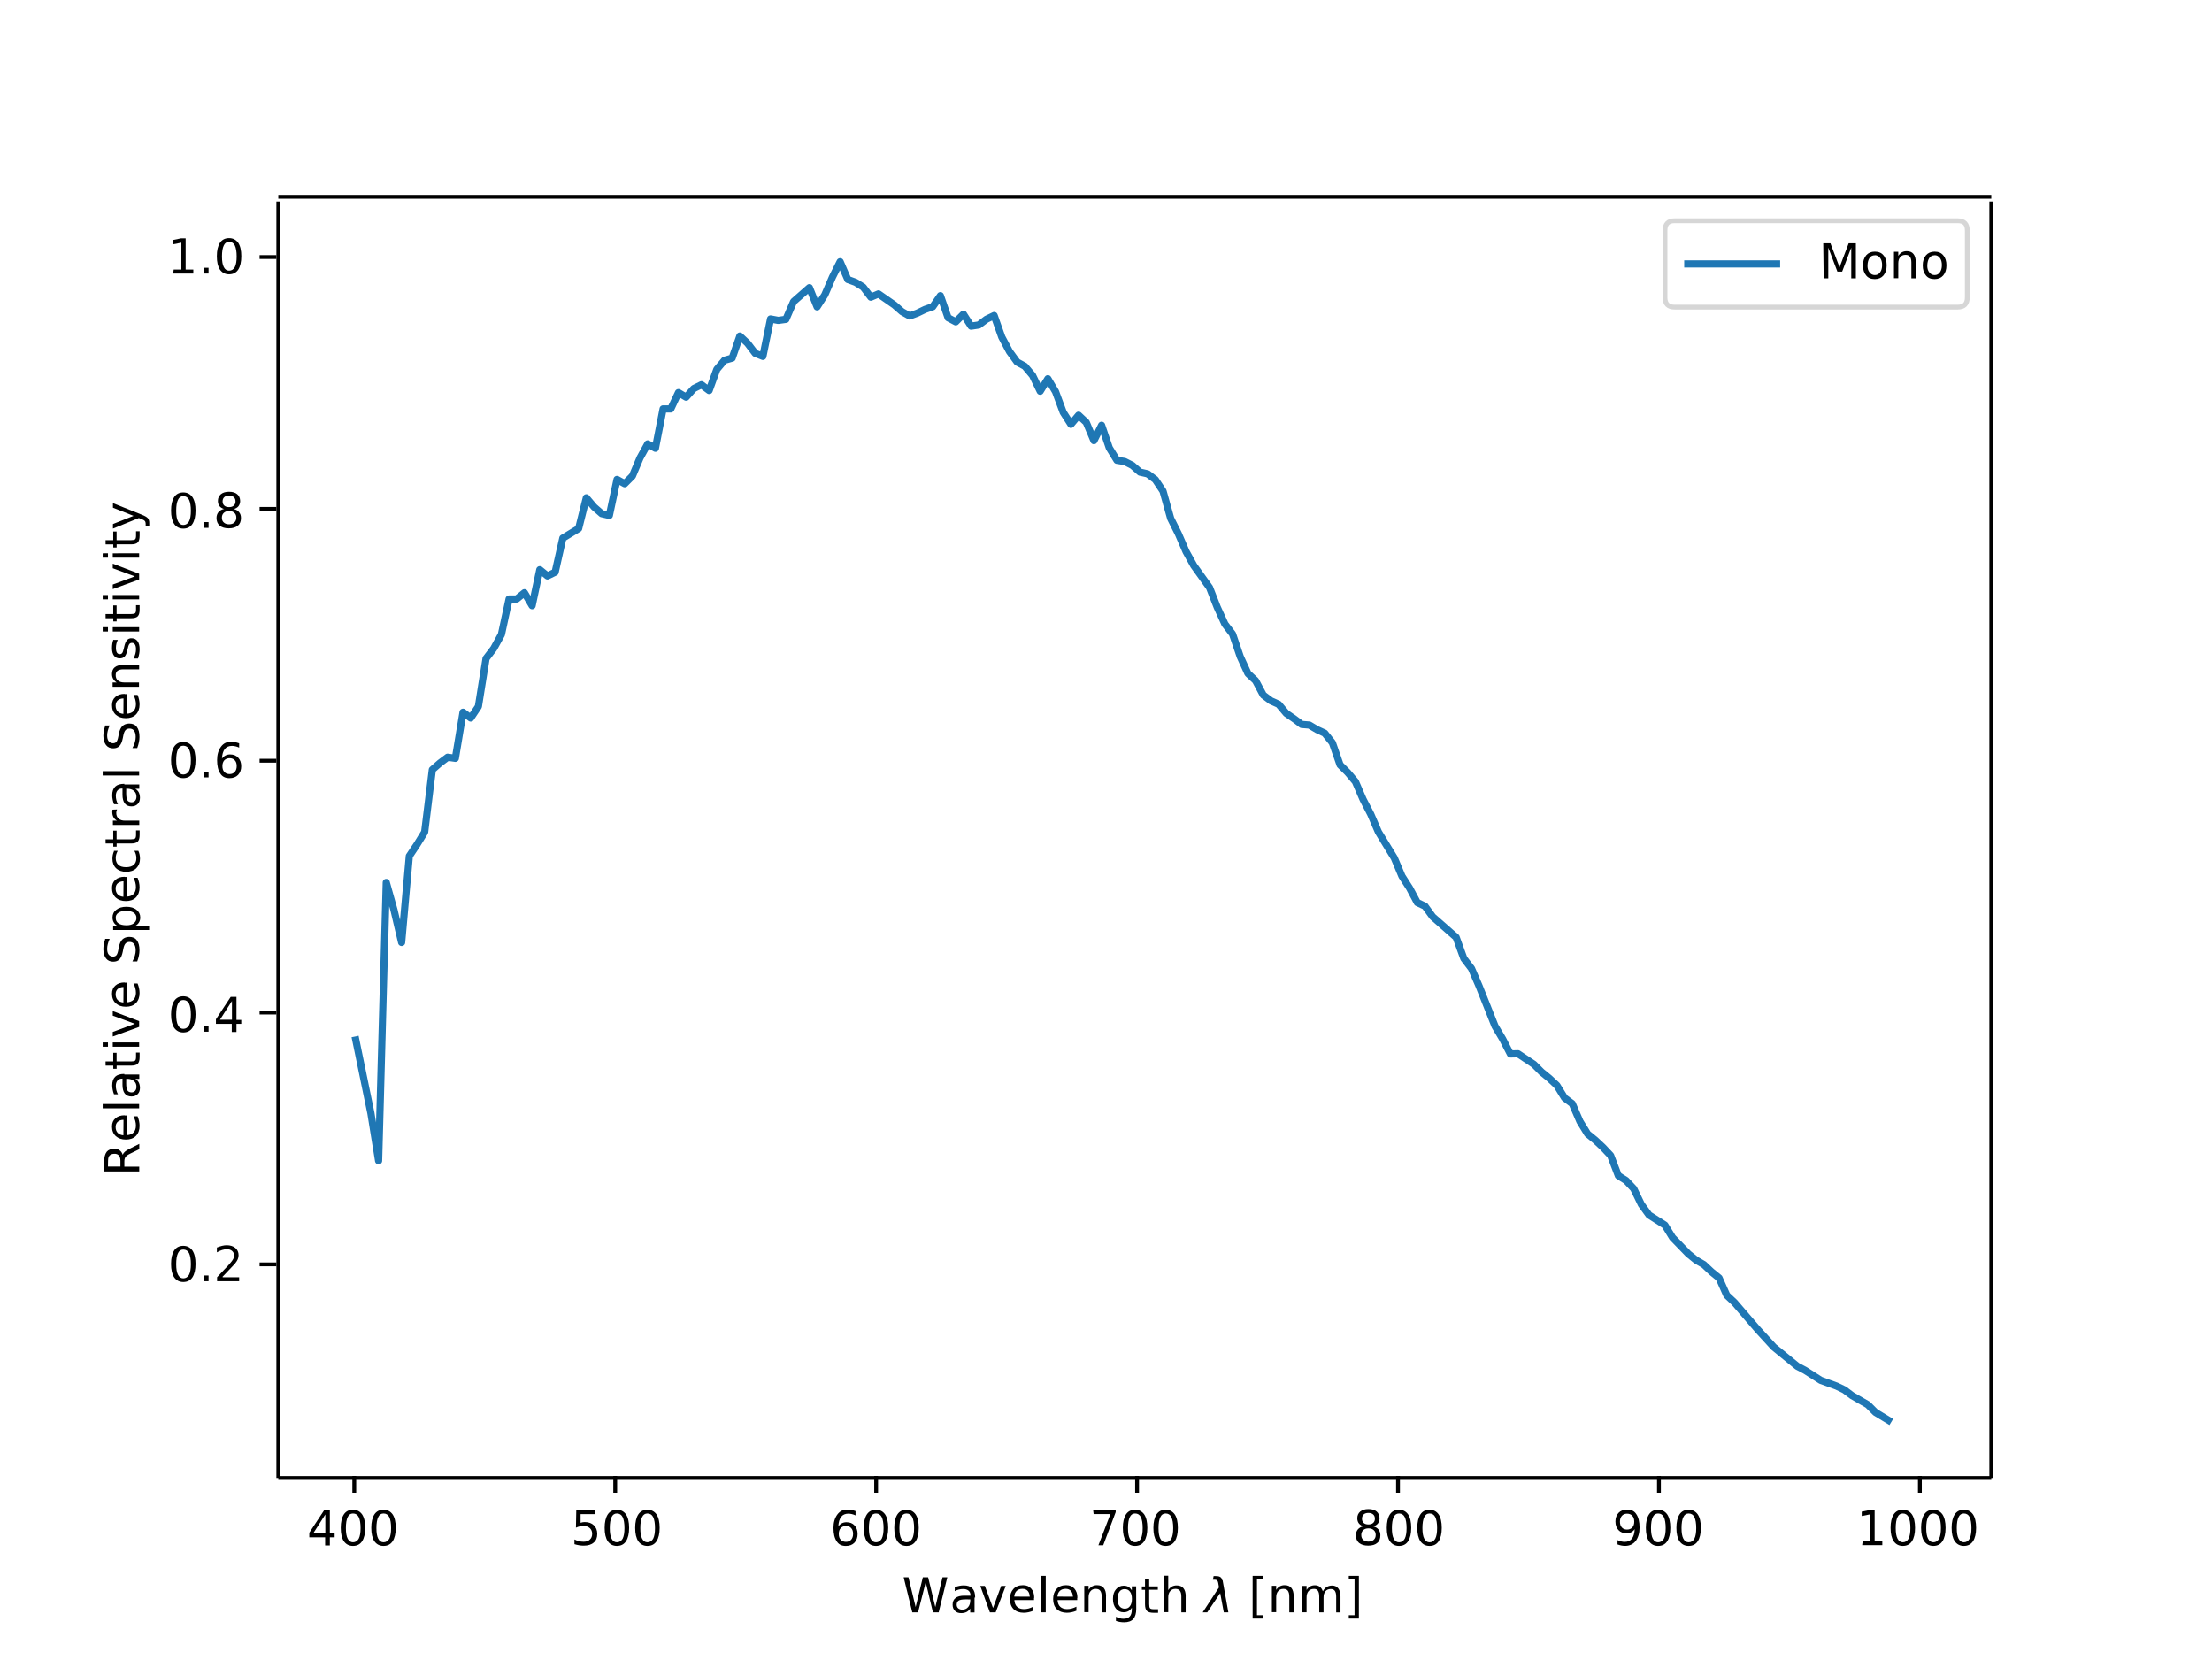 <svg style="background-color:#fff" width="461pt" height="346pt" viewBox="0 0 461 346" xmlns="http://www.w3.org/2000/svg" xmlns:xlink="http://www.w3.org/1999/xlink"><defs><style>*{stroke-linecap:butt;stroke-linejoin:round}</style></defs><path d="M0 346h461V0H0z" fill="#fff"/><path d="M58 308h357V42H58z" fill="#fff"/><defs><path id="m5e0f683bf1" d="M0 0v3.5" stroke="#000" stroke-width=".8"/></defs><use x="73.833" y="307.584" stroke="#000" stroke-width=".8" xlink:href="#m5e0f683bf1"/><defs><path id="DejaVuSans-52" d="M38 64L13 25h25zm-2.6 8.6h12v-48h10v-8.2h-10v-17h-9.8v17h-33v9.5z"/><path id="DejaVuSans-48" d="M32 66q-7.6 0-11-7.5-3.8-7.5-3.8-23 0-15 3.8-22Q24.8 6 32 6q7.7 0 12 7.5 3.8 7.5 3.8 22 0 15-3.8 23Q40.2 66 32 66zm0 7.8q12 0 19-9.7 6.5-9.7 6.5-28 0-18-6.5-28-6.5-9.7-19-9.7-12 0-19 9.7-6.5 9.7-6.5 28 0 18 6.5 28 6.5 9.7 19 9.7z"/></defs><g transform="matrix(.1 0 0 -.1 64 322)"><use xlink:href="#DejaVuSans-52"/><use x="63.623" xlink:href="#DejaVuSans-48"/><use x="127.246" xlink:href="#DejaVuSans-48"/></g><use x="128.214" y="307.584" stroke="#000" stroke-width=".8" xlink:href="#m5e0f683bf1"/><defs><path id="DejaVuSans-53" d="M11 73h39v-8.3H20v-18q2.1.73 4.3 1.1 2.2.36 4.3.36 12 0 19-6.7 7.1-6.7 7.1-18 0-12-7.3-18-7.3-6.5-21-6.5-4.6 0-9.4.78-4.8.78-9.8 2.3v9.9q4.4-2.4 9.1-3.6t9.9-1.2q8.5 0 13 4.4 4.9 4.4 4.9 12t-4.9 12q-4.9 4.5-13 4.5-4 0-7.9-.88-3.9-.88-8-2.7z"/></defs><g transform="matrix(.1 0 0 -.1 119 322)"><use xlink:href="#DejaVuSans-53"/><use x="63.623" xlink:href="#DejaVuSans-48"/><use x="127.246" xlink:href="#DejaVuSans-48"/></g><use x="182.595" y="307.584" stroke="#000" stroke-width=".8" xlink:href="#m5e0f683bf1"/><defs><path id="DejaVuSans-54" d="M33 40q-6.6 0-11-4.5-3.9-4.5-3.9-12 0-7.9 3.9-12 3.9-4.6 11-4.6t11 4.6q3.9 4.6 3.9 12 0 7.9-3.9 12Q40.1 40 33 40zm20 31v-9q-3.7 1.8-7.5 2.7-3.8.94-7.5.94-9.8 0-15-6.6-5.1-6.6-5.9-20 2.9 4.2 7.2 6.5 4.4 2.3 9.6 2.3 11 0 17-6.7 6.4-6.7 6.4-18 0-11-6.6-18-6.6-6.8-18-6.8-13 0-19 9.7-6.7 9.7-6.7 28 0 17 8.2 28t22 10q3.7 0 7.5-.73t7.9-2.2z"/></defs><g transform="matrix(.1 0 0 -.1 173 322)"><use xlink:href="#DejaVuSans-54"/><use x="63.623" xlink:href="#DejaVuSans-48"/><use x="127.246" xlink:href="#DejaVuSans-48"/></g><use x="236.976" y="307.584" stroke="#000" stroke-width=".8" xlink:href="#m5e0f683bf1"/><defs><path id="DejaVuSans-55" d="M8.2 73h47v-4.2l-26-69h-10l25 65h-35z"/></defs><g transform="matrix(.1 0 0 -.1 227 322)"><use xlink:href="#DejaVuSans-55"/><use x="63.623" xlink:href="#DejaVuSans-48"/><use x="127.246" xlink:href="#DejaVuSans-48"/></g><use x="291.357" y="307.584" stroke="#000" stroke-width=".8" xlink:href="#m5e0f683bf1"/><defs><path id="DejaVuSans-56" d="M32 35q-7 0-11-3.8t-4-10q0-6.6 4-10 4-3.8 11-3.8t11 3.8q4.1 3.8 4.1 10 0 6.6-4 10-4 3.8-11 3.8zm-9.9 4.2q-6.3 1.6-9.9 5.9-3.5 4.4-3.5 11 0 8.7 6.2 14 6.2 5.1 17 5.1 11 0 17-5.1t6.2-14q0-6.2-3.5-11-3.5-4.3-9.8-5.9 7.1-1.7 11-6.5 4-4.8 4-12 0-11-6.5-16Q43.8-1 31.3-1q-12 0-19 5.7-6.5 5.7-6.5 16 0 7 4 12 4 4.8 11 6.5zm-3.6 16q0-5.7 3.5-8.8 3.5-3.2 9.9-3.2t9.9 3.2q3.6 3.2 3.6 8.8 0 5.7-3.6 8.8-3.6 3.2-9.9 3.2-6.4 0-9.9-3.2t-3.5-8.8z"/></defs><g transform="matrix(.1 0 0 -.1 282 322)"><use xlink:href="#DejaVuSans-56"/><use x="63.623" xlink:href="#DejaVuSans-48"/><use x="127.246" xlink:href="#DejaVuSans-48"/></g><use x="345.738" y="307.584" stroke="#000" stroke-width=".8" xlink:href="#m5e0f683bf1"/><defs><path id="DejaVuSans-57" d="M11 1.5v9q3.7-1.8 7.5-2.7 3.8-.92 7.5-.92 9.8 0 15 6.6 5.2 6.6 5.9 20-2.8-4.2-7.2-6.5-4.3-2.2-9.6-2.2-11 0-17 6.6-6.4 6.6-6.4 18 0 11 6.6 18 6.6 6.8 18 6.8 13 0 19-9.7 6.7-9.7 6.7-28 0-17-8.2-28-8.2-10-22-10-3.7 0-7.5.73t-7.9 2.2zm20 31q6.6 0 11 4.5 3.9 4.5 3.9 12 0 7.9-3.9 12-3.9 4.6-11 4.6T20 61t-3.9-12q0-7.9 3.9-12 3.9-4.5 11-4.5z"/></defs><g transform="matrix(.1 0 0 -.1 336 322)"><use xlink:href="#DejaVuSans-57"/><use x="63.623" xlink:href="#DejaVuSans-48"/><use x="127.246" xlink:href="#DejaVuSans-48"/></g><use x="400.119" y="307.584" stroke="#000" stroke-width=".8" xlink:href="#m5e0f683bf1"/><defs><path id="DejaVuSans-49" d="M12 8.3h16v56l-18-3.5v9l17 3.5h9.9v-65h16V0h-42z"/></defs><g transform="matrix(.1 0 0 -.1 387 322)"><use xlink:href="#DejaVuSans-49"/><use x="63.623" xlink:href="#DejaVuSans-48"/><use x="127.246" xlink:href="#DejaVuSans-48"/><use x="190.869" xlink:href="#DejaVuSans-48"/></g><defs><path id="DejaVuSans-87" d="M3.3 73h10l15-62 15 62h11l15-62 15 62h10l-18-73h-12l-15 63-16-63h-12z"/><path id="DejaVuSans-97" d="M34 27q-11 0-15-2.5T14.8 16q0-4.8 3.2-7.6t8.6-2.8q7.5 0 12 5.3t4.5 14v2zm18 3.7v-31h-9V8Q39.9 3 35.3.7t-11-2.4q-8.4 0-13 4.7-5 4.7-5 13 0 9.2 6.2 14 6.2 4.7 18 4.7h13v.89q0 6.2-4.1 9.6t-11 3.4q-4.7 0-9.1-1.1-4.4-1.1-8.5-3.4v8.3q4.9 1.9 9.6 2.8 4.6.95 9 .95 12 0 18-6.2 5.9-6.1 5.9-19z"/><path id="DejaVuSans-118" d="M3 55h9.5l17-46 17 46H56L35 0H23z"/><path id="DejaVuSans-101" d="M56 30v-4.4H15q.59-9.3 5.6-14t14-4.9q5.2 0 10 1.3t9.7 3.8V3.3q-4.8-2-9.9-3.1t-10-1.1q-13 0-21 7.6-7.6 7.6-7.6 21 0 13 7.2 21 7.2 7.9 20 7.9 11 0 17-7.1 6.4-7.1 6.4-19zm-9 2.6q-.094 7.4-4.1 12-4 4.4-11 4.4-7.5 0-12-4.2t-5.2-12z"/><path id="DejaVuSans-108" d="M9.4 76h9V0h-9z"/><path id="DejaVuSans-110" d="M55 33V0h-9v33q0 7.8-3 12-3 3.9-9.1 3.9-7.3 0-11-4.6-4.2-4.6-4.2-13V.3h-9v55h9v-8.5q3.2 4.9 7.6 7.4 4.4 2.4 10 2.4 9.4 0 14-5.8 4.8-5.8 4.8-17z"/><path id="DejaVuSans-103" d="M45 28q0 9.8-4 15-4 5.4-11 5.4-7.2 0-11-5.4-4-5.4-4-15 0-9.7 4-15t11-5.4q7.3 0 11 5.4 4 5.4 4 15zm9-21q0-14-6.2-21-6.2-6.8-19-6.8-4.7 0-8.9.7t-8.2 2.2v8.7q4-2.1 7.8-3.2 3.9-1 7.9-1 8.8 0 13 4.6t4.4 14v4.5Q42 4.9 37.7 2.5T27.7.1q-10 0-16 7.7-6.2 7.7-6.2 20 0 13 6.2 20 6.2 7.7 16 7.7 6.1 0 10-2.4t7.1-7.2v8.3h9z"/><path id="DejaVuSans-116" d="M18 70V54h18v-7H18V17q0-6.7 1.8-8.6t7.5-1.9h9.2V-1h-9.2q-10 0-14 3.9t-4 14v30H2.7v7h6.6v16z"/><path id="DejaVuSans-104" d="M55 33V0h-9v33q0 7.8-3 12-3 3.9-9.1 3.9-7.3 0-11-4.6-4.2-4.6-4.2-13V.3h-9v76h9v-30q3.2 4.9 7.6 7.4 4.4 2.4 10 2.4 9.4 0 14-5.8 4.8-5.8 4.8-17z"/><path id="DejaVuSans-Oblique-955" d="M37 67L49 0h-9.5L32 40 5 0h-9.5l34 52-1.7 9.7q-1.1 6.2-6.3 6.2h-4.7l1.5 7.7 5.7-.11q11-.14 12-8.4z"/><path id="DejaVuSans-91" d="M8.6 76h21v-7h-12V-6h12v-7h-21z"/><path id="DejaVuSans-109" d="M52 44q3.4 6.1 8.1 8.9t11 2.9q8.5 0 13-6 4.6-6 4.6-17v-33h-9v33q0 7.9-2.8 12-2.8 3.8-8.5 3.8-7 0-11-4.6t-4-13V0h-9v33q0 7.9-2.8 12T33 48.8q-6.9 0-11-4.7-4-4.7-4-13V.1H9v55h9v-8.5q3.1 5 7.4 7.4t10 2.4q6 0 10-3 4.2-3 6.2-8.8z"/><path id="DejaVuSans-93" d="M30 76v-89H9v7h12v75H9v7z"/></defs><g transform="matrix(.1 0 0 -.1 188 336)"><use transform="translate(0 .016)" xlink:href="#DejaVuSans-87"/><use transform="translate(99 .016)" xlink:href="#DejaVuSans-97"/><use transform="translate(160 .016)" xlink:href="#DejaVuSans-118"/><use transform="translate(219 .016)" xlink:href="#DejaVuSans-101"/><use transform="translate(281 .016)" xlink:href="#DejaVuSans-108"/><use transform="translate(309 .016)" xlink:href="#DejaVuSans-101"/><use transform="translate(370 .016)" xlink:href="#DejaVuSans-110"/><use transform="translate(434 .016)" xlink:href="#DejaVuSans-103"/><use transform="translate(497 .016)" xlink:href="#DejaVuSans-116"/><use transform="translate(536 .016)" xlink:href="#DejaVuSans-104"/><use transform="translate(600 .016)" xlink:href="#DejaVuSans-32"/><use transform="translate(631 .016)" xlink:href="#DejaVuSans-Oblique-955"/><use transform="translate(691 .016)" xlink:href="#DejaVuSans-32"/><use transform="translate(722 .016)" xlink:href="#DejaVuSans-91"/><use transform="translate(761 .016)" xlink:href="#DejaVuSans-110"/><use transform="translate(825 .016)" xlink:href="#DejaVuSans-109"/><use transform="translate(922 .016)" xlink:href="#DejaVuSans-93"/></g><defs><path id="ma2cf06e9e1" d="M0 0h-3.5" stroke="#000" stroke-width=".8"/></defs><use x="57.6" y="263.494" stroke="#000" stroke-width=".8" xlink:href="#ma2cf06e9e1"/><defs><path id="DejaVuSans-46" d="M11 12h10V0H11z"/><path id="DejaVuSans-50" d="M19 8.3h34V0H7v8.3q5.6 5.8 15 16 9.7 9.8 12 13 4.7 5.3 6.6 9 1.9 3.7 1.9 7.2 0 5.8-4.1 9.5t-11 3.7q-4.6 0-9.8-1.6-5.1-1.6-11-4.9v10q6 2.4 11 3.6 5.2 1.2 9.5 1.2 11 0 18-5.7 6.7-5.7 6.7-15 0-4.5-1.7-8.5T44 36.3q-1.2-1.4-7.8-8.2-6.5-6.8-18-19z"/></defs><g transform="matrix(.1 0 0 -.1 35 267)"><use xlink:href="#DejaVuSans-48"/><use x="63.623" xlink:href="#DejaVuSans-46"/><use x="95.41" xlink:href="#DejaVuSans-50"/></g><use x="57.6" y="211.013" stroke="#000" stroke-width=".8" xlink:href="#ma2cf06e9e1"/><g transform="matrix(.1 0 0 -.1 35 215)"><use xlink:href="#DejaVuSans-48"/><use x="63.623" xlink:href="#DejaVuSans-46"/><use x="95.41" xlink:href="#DejaVuSans-52"/></g><use x="57.6" y="158.531" stroke="#000" stroke-width=".8" xlink:href="#ma2cf06e9e1"/><g transform="matrix(.1 0 0 -.1 35 162)"><use xlink:href="#DejaVuSans-48"/><use x="63.623" xlink:href="#DejaVuSans-46"/><use x="95.41" xlink:href="#DejaVuSans-54"/></g><use x="57.6" y="106.05" stroke="#000" stroke-width=".8" xlink:href="#ma2cf06e9e1"/><g transform="matrix(.1 0 0 -.1 35 110)"><use xlink:href="#DejaVuSans-48"/><use x="63.623" xlink:href="#DejaVuSans-46"/><use x="95.41" xlink:href="#DejaVuSans-56"/></g><use x="57.6" y="53.568" stroke="#000" stroke-width=".8" xlink:href="#ma2cf06e9e1"/><g transform="matrix(.1 0 0 -.1 35 57)"><use xlink:href="#DejaVuSans-49"/><use x="63.623" xlink:href="#DejaVuSans-46"/><use x="95.41" xlink:href="#DejaVuSans-48"/></g><defs><path id="DejaVuSans-82" d="M44 34q3.2-1.1 6.2-4.6t6-9.7l10-20h-11l-9.3 19q-3.6 7.3-7 9.7t-9.2 2.4h-11v-31H8.8v73h22q12 0 19-5.2 6.2-5.2 6.2-16 0-6.9-3.2-11-3.2-4.5-9.3-6.3zM19 65V39h12q7.1 0 11 3.3t3.6 9.7-3.6 9.6-11 3.2z"/><path id="DejaVuSans-105" d="M9.4 55h9V0h-9zm0 21h9V65h-9z"/><path id="DejaVuSans-83" d="M54 71v-9.6q-5.6 2.7-11 4-5 1.3-9.6 1.3-8 0-12-3.1T17 54.7q0-4.8 2.9-7.3t11-4l6-1.2q11-2.1 16-7.4t5.2-14q0-11-7.1-16Q43.9-.7 30-.7q-5.2 0-11 1.2T7 4v10q6-3.4 12-5.1 5.8-1.7 11-1.7 8.4 0 13 3.3t4.6 9.5q0 5.4-3.3 8.4t-11 4.5l-6 1.2q-11 2.2-16 6.9-4.9 4.7-4.9 13 0 9.7 6.8 15t19 5.6q5.1 0 10-.94 5.3-.92 11-2.8z"/><path id="DejaVuSans-112" d="M18 8.2v-29H9v75h9v-8.3q2.8 4.9 7.2 7.2 4.3 2.4 10 2.4 10 0 16-7.9 6.2-7.9 6.2-21t-6.2-21q-6.2-7.9-16-7.9-6 0-10 2.4-4.3 2.4-7.2 7.2zm31 19q0 9.9-4.1 16t-11 5.6q-7.1 0-11-5.6t-4.1-16 4.1-16 11-5.6q7.1 0 11 5.6t4.1 16z"/><path id="DejaVuSans-99" d="M49 53v-8.4q-3.8 2.1-7.6 3.2t-7.7 1q-8.8 0-14-5.5-4.8-5.5-4.8-16t4.8-16q4.8-5.5 14-5.5 3.9 0 7.7 1T49 10V1.7Q45.2-.1 41.2-.9q-4-.89-8.6-.89-12 0-20 7.8-7.3 7.8-7.3 21 0 13 7.3 21 7.4 7.7 20 7.7 4.1 0 8.1-.86 4-.84 7.7-2.5z"/><path id="DejaVuSans-114" d="M41 46q-1.5.88-3.3 1.3-1.8.42-3.9.42-7.6 0-12-5t-4.1-14v-29h-9v55h9v-8.5q2.8 5 7.4 7.4 4.5 2.4 11 2.4.92 0 2-.12 1.1-.11 2.5-.36z"/><path id="DejaVuSans-115" d="M44 53v-8.5q-3.8 2-7.9 2.9-4.1.98-8.5.98-6.7 0-10-2t-3.3-6.2q0-3.1 2.4-4.9t9.6-3.4l3.1-.69q9.6-2 14-5.8t4-10q0-7.6-6-12t-17-4.4q-4.4 0-9.2.86t-10 2.6v9.3q5-2.6 9.8-3.9 4.8-1.3 9.6-1.3 6.3 0 9.8 2.2 3.4 2.2 3.4 6.1 0 3.7-2.5 5.6-2.5 2-11 3.8l-3.1.73q-8.3 1.8-12 5.4-3.7 3.6-3.7 10 0 7.7 5.5 12 5.5 4.2 16 4.2 5 0 9.4-.73 4.4-.72 8.1-2.2z"/><path id="DejaVuSans-121" d="M32-5.1q-3.8-9.8-7.4-13-3.6-3-9.7-3H7.7v7.5H13q3.7 0 5.8 1.8 2.1 1.8 4.5 8.3L24.9.6l-22 54h9.5l17-43 17 43h9.5z"/></defs><g transform="matrix(0 -.1 -.1 0 29 245)"><use xlink:href="#DejaVuSans-82"/><use x="69.42" xlink:href="#DejaVuSans-101"/><use x="130.943" xlink:href="#DejaVuSans-108"/><use x="158.727" xlink:href="#DejaVuSans-97"/><use x="220.006" xlink:href="#DejaVuSans-116"/><use x="259.215" xlink:href="#DejaVuSans-105"/><use x="286.998" xlink:href="#DejaVuSans-118"/><use x="346.178" xlink:href="#DejaVuSans-101"/><use x="407.701" xlink:href="#DejaVuSans-32"/><use x="439.488" xlink:href="#DejaVuSans-83"/><use x="502.965" xlink:href="#DejaVuSans-112"/><use x="566.441" xlink:href="#DejaVuSans-101"/><use x="627.965" xlink:href="#DejaVuSans-99"/><use x="682.945" xlink:href="#DejaVuSans-116"/><use x="722.154" xlink:href="#DejaVuSans-114"/><use x="763.268" xlink:href="#DejaVuSans-97"/><use x="824.547" xlink:href="#DejaVuSans-108"/><use x="852.33" xlink:href="#DejaVuSans-32"/><use x="884.117" xlink:href="#DejaVuSans-83"/><use x="947.594" xlink:href="#DejaVuSans-101"/><use x="1009.117" xlink:href="#DejaVuSans-110"/><use x="1072.496" xlink:href="#DejaVuSans-115"/><use x="1124.596" xlink:href="#DejaVuSans-105"/><use x="1152.379" xlink:href="#DejaVuSans-116"/><use x="1191.588" xlink:href="#DejaVuSans-105"/><use x="1219.371" xlink:href="#DejaVuSans-118"/><use x="1278.551" xlink:href="#DejaVuSans-105"/><use x="1306.334" xlink:href="#DejaVuSans-116"/><use x="1345.543" xlink:href="#DejaVuSans-121"/></g><path d="M74 216l3.3 16 1.6 9.9 1.6-58 1.6 5.7 1.6 6.8 1.6-18 1.6-2.4 1.6-2.6 1.6-13 1.6-1.4 1.6-1.2 1.6.23 1.6-9.6 1.6 1.2 1.6-2.4 1.6-10 1.6-2.1 1.6-2.9 1.6-7.4 1.6-.008 1.6-1.3 1.6 2.7 1.6-7.5 1.6 1.3 1.6-.78 1.6-7.1 3.3-2 1.6-6.4 1.6 1.9 1.6 1.4 1.6.37 1.6-7.5 1.6.89 1.6-1.6 1.6-3.8 1.6-2.9 1.6.91 1.6-8.2 1.6.005 1.6-3.4 1.6.95 1.6-1.8 1.6-.79 1.6 1.2 1.6-4.4 1.6-1.9 1.6-.45 1.6-4.6 1.6 1.5 1.6 2.1 1.6.64 1.6-7.8 1.6.3 1.6-.22 1.6-3.7 3.3-2.9 1.6 4 1.6-2.5 1.6-3.7 1.6-3.2 1.6 3.7 1.6.58 1.6 1 1.6 2.1 1.6-.68 3.3 2.3 1.6 1.4 1.6.9 1.6-.6 1.6-.77 1.6-.56 1.6-2.3 1.6 4.6 1.6.85 1.6-1.6 1.6 2.5 1.6-.24 1.6-1.2 1.6-.77 1.6 4.5 1.6 3 1.6 2.2 1.6.87 1.6 1.9 1.6 3.3 1.6-2.6 1.6 2.7 1.6 4.3 1.6 2.5 1.6-1.9 1.6 1.5 1.6 3.8 1.6-3.2 1.6 4.7 1.6 2.6 1.6.25 1.6.81 1.6 1.4 1.6.36 1.6 1.2 1.6 2.4 1.6 5.7 1.6 3.2 1.6 3.7 1.6 2.9 3.3 4.6 1.6 4.1 1.6 3.5 1.6 2.1 1.6 4.7 1.6 3.5 1.6 1.5 1.6 3 1.6 1.2 1.6.72 1.6 1.9 1.6 1.1 1.6 1.2 1.6.13 1.6.95 1.6.74 1.6 2 1.6 4.6 1.6 1.6 1.6 1.9 1.6 3.7 1.6 3.1 1.6 3.7 3.3 5.4 1.6 3.8 1.6 2.5 1.6 3 1.6.75 1.6 2.2 4.9 4.3 1.6 4.4 1.6 2.1 1.6 3.7 3.3 8.3 1.6 2.7 1.6 3.1 1.6-.036 3.3 2.2 1.6 1.6 1.6 1.3 1.6 1.5 1.6 2.6 1.6 1.2 1.6 3.7 1.6 2.6 1.6 1.3 1.6 1.5 1.6 1.7 1.6 4.2 1.6 1 1.6 1.7 1.6 3.3 1.6 2.2 3.3 2.1 1.6 2.6 3.3 3.4 1.6 1.3 1.6.92 1.6 1.5 1.6 1.3 1.6 3.6 1.6 1.5 4.9 5.7 3.3 3.6 4.9 4 1.6.84 3.3 2.1 3.3 1.2 1.6.77 1.6 1.2 3.3 1.9 1.6 1.6 3.3 2v0" clip-path="url(#p7f3233e6bf)" fill="none" stroke="#1f77b4" stroke-linecap="square" stroke-width="1.5"/><path d="M58 308V42m357 266V42M58 308h357M58 41h357" fill="none" stroke="#000" stroke-linecap="square" stroke-width=".8"/><path d="M349 64h59q2 0 2-2V48q0-2-2-2h-59q-2 0-2 2v14q0 2 2 2z" fill="#fff" opacity=".8" stroke="#ccc"/><path d="M351 55h20" fill="none" stroke="#1f77b4" stroke-linecap="square" stroke-width="1.5"/><defs><path id="DejaVuSans-77" d="M9.8 73h15l19-50 19 50h15V0h-9.6v64l-19-50h-9.9l-19 50V0h-9.6z"/><path id="DejaVuSans-111" d="M31 48q-7.2 0-11-5.6t-4.2-15 4.2-15q4.2-5.6 11-5.6 7.2 0 11 5.7 4.2 5.7 4.2 15 0 9.7-4.2 15-4.2 5.7-11 5.7zm0 7.6q12 0 18-7.6 6.7-7.6 6.7-21 0-13-6.7-21-6.7-7.6-18-7.6-12 0-18 7.6-6.7 7.7-6.7 21 0 13 6.7 21 6.7 7.6 18 7.6z"/></defs><g transform="matrix(.1 0 0 -.1 379 58)"><use xlink:href="#DejaVuSans-77"/><use x="86.279" xlink:href="#DejaVuSans-111"/><use x="147.461" xlink:href="#DejaVuSans-110"/><use x="210.84" xlink:href="#DejaVuSans-111"/></g><defs><clipPath id="p7f3233e6bf"><path d="M58 41h357v266H58z"/></clipPath></defs></svg>